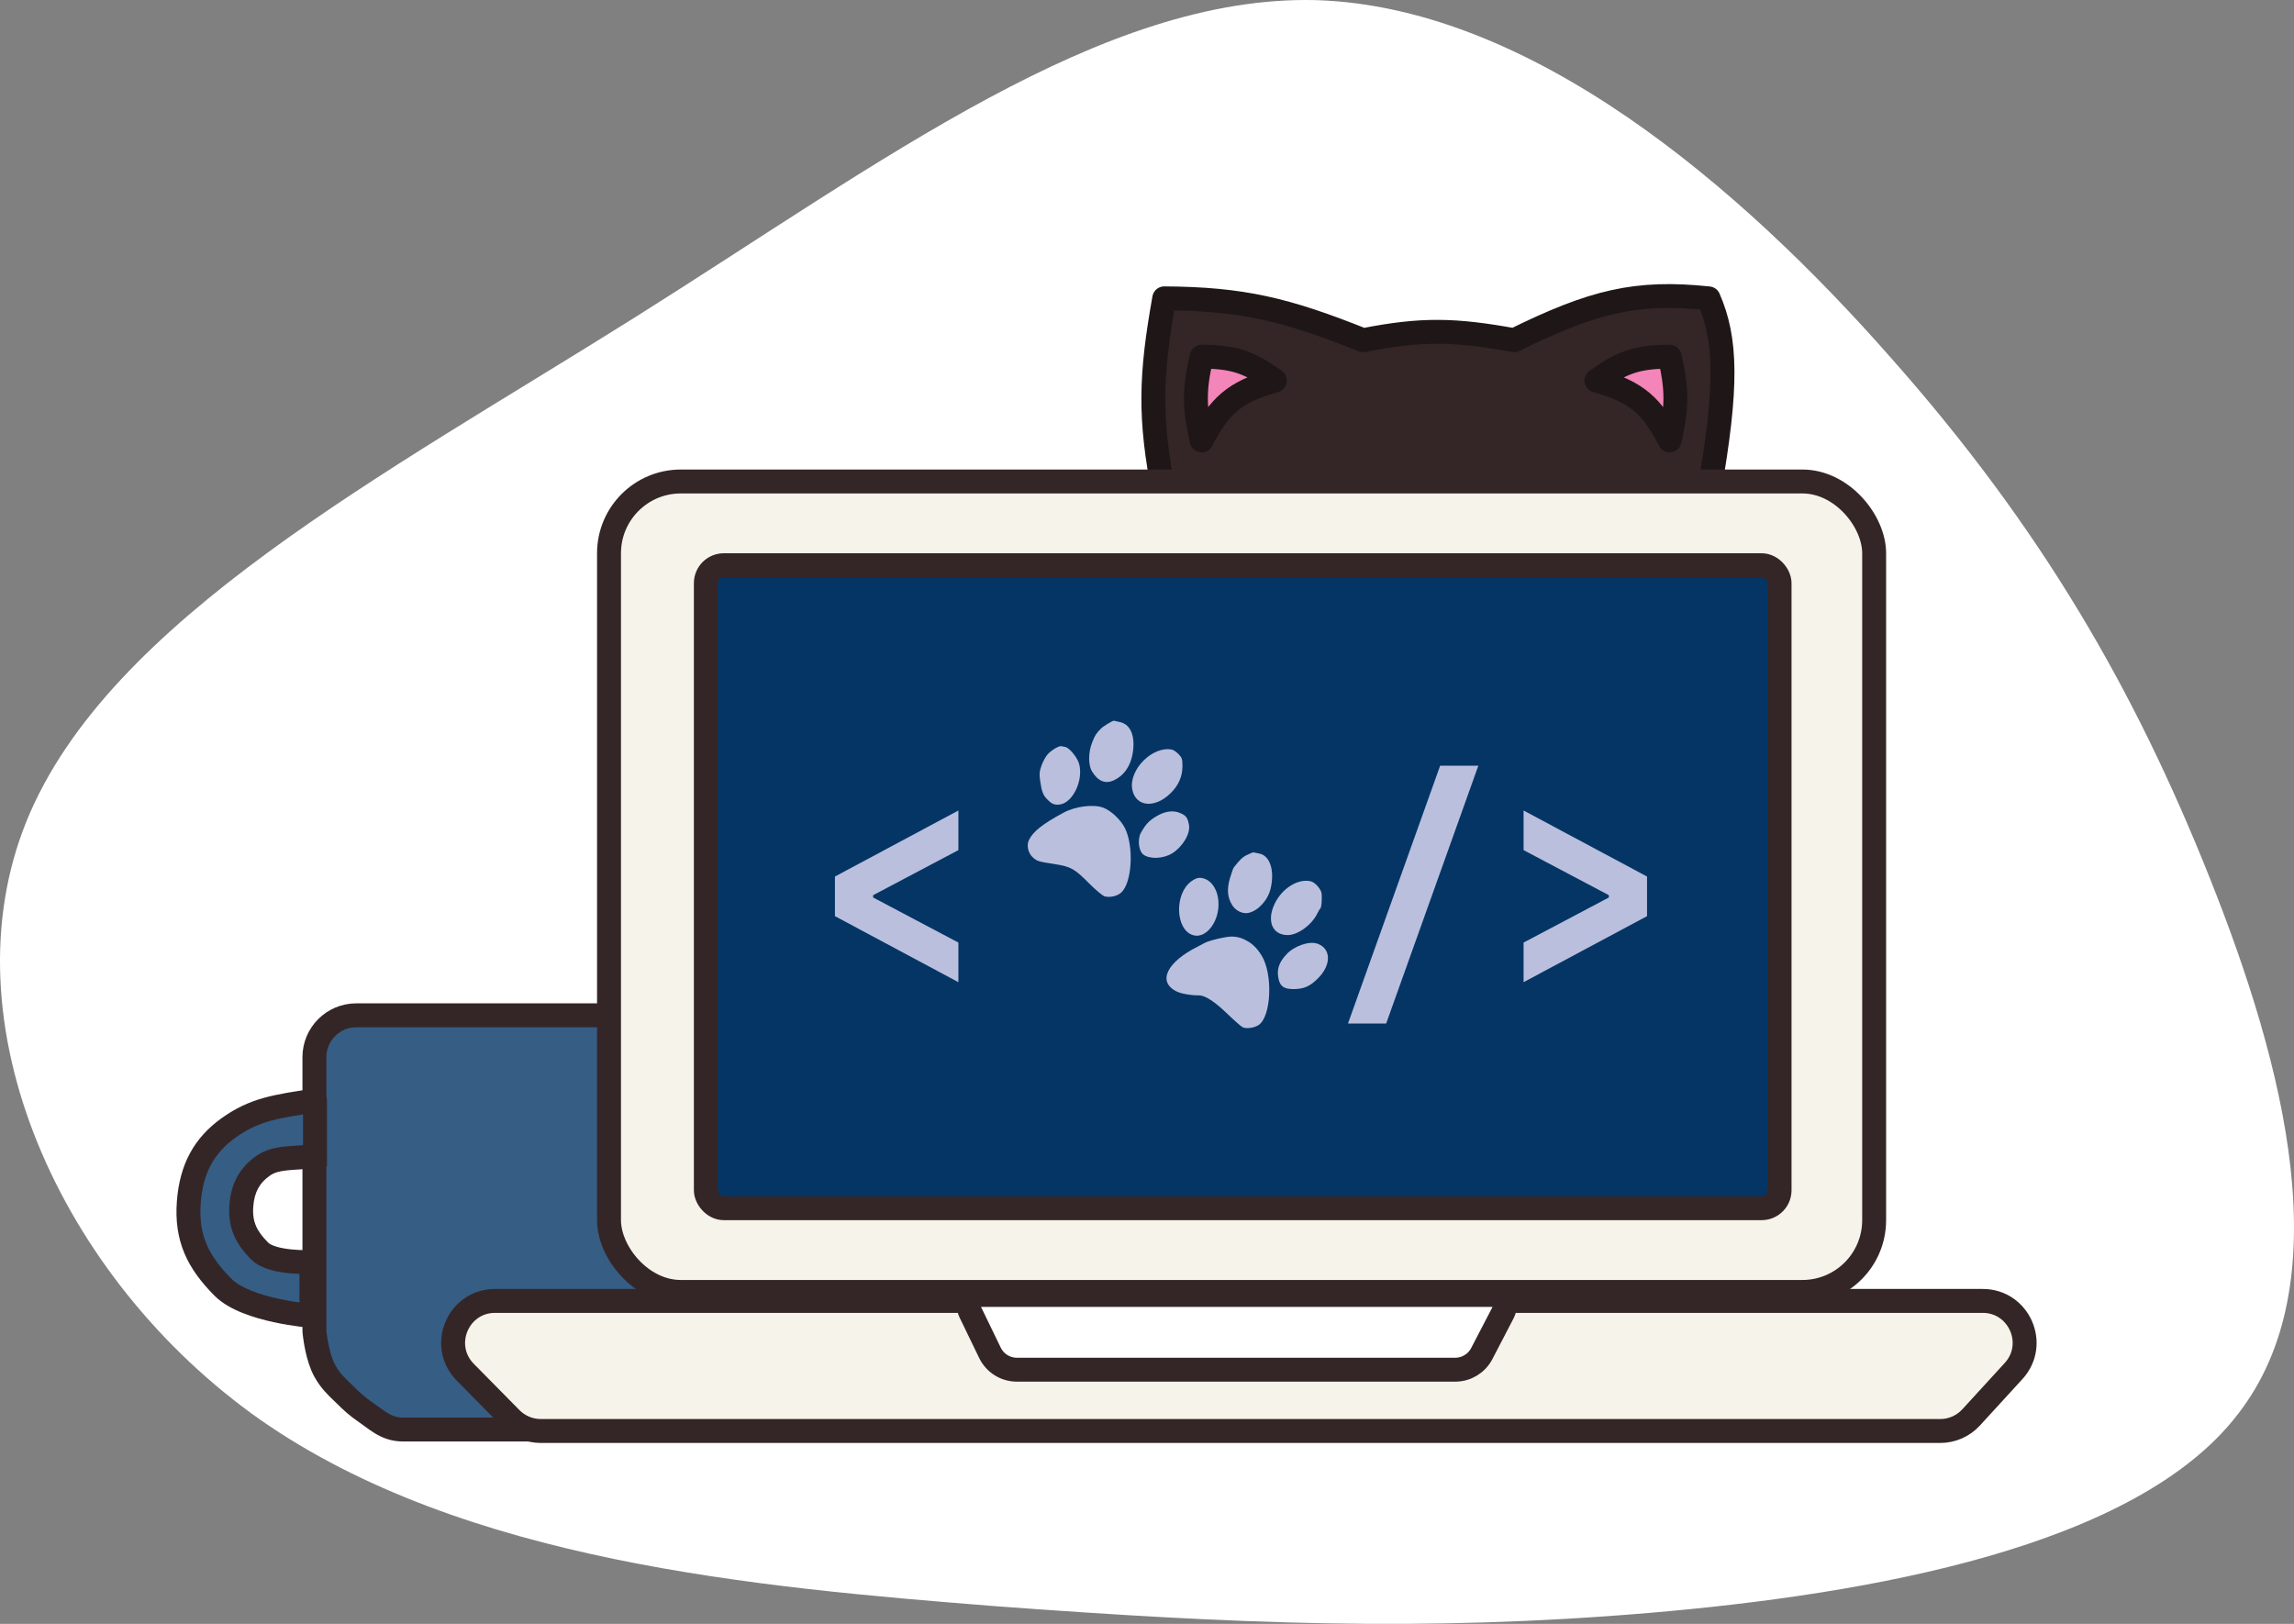 <svg width="767" height="543" viewBox="0 0 767 543" fill="none" xmlns="http://www.w3.org/2000/svg">
<rect x="0" y="0" width="767" height="543" fill="#808080" stroke="none"/>
<path d="M632.129 119.536C682.468 176.329 713.656 230.396 738.826 293.55C763.995 356.704 782.599 428.945 748.127 473.016C714.203 517.088 626.111 532.99 551.15 539.351C475.642 545.711 412.718 542.985 332.833 537.079C252.4 530.718 155.005 522.085 87.158 474.834C19.857 427.582 -18.444 341.711 8.914 274.467C36.272 207.224 128.742 158.61 211.91 106.36C295.079 54.11 368.398 -1.774 440.076 0.043C511.754 2.315 581.791 62.288 632.129 119.536Z" fill="white"/>
<path d="M389.263 99.768C384.704 125.347 384.127 139.689 389.263 165.268H571.263C577.763 128.768 577.166 113.358 571.263 99.768C546.999 97.229 532.701 100.758 506.263 113.768C486.541 110.2 475.485 109.859 455.763 113.768C429.803 103.384 415.243 99.929 389.263 99.768Z" fill="#342627" stroke="#1F1717" stroke-width="8" stroke-linejoin="round"/>
<path d="M401.763 147.268C399.264 136.334 399.159 130.2 401.763 119.268C413.326 119.251 418.322 121.583 426.263 127.268C412.397 131.112 407.608 136.021 401.763 147.268Z" fill="#F485B8" stroke="#1F1717" stroke-width="8" stroke-linejoin="round"/>
<path d="M558.263 147.268C560.762 136.334 560.866 130.2 558.263 119.268C546.699 119.251 541.703 121.583 533.763 127.268C547.628 131.112 552.417 136.021 558.263 147.268Z" fill="#F485B8" stroke="#1F1717" stroke-width="8" stroke-linejoin="round"/>
<path d="M205.124 339.5H119.124C111.392 339.5 105.124 345.768 105.124 353.5V444.511C105.124 444.963 105.145 445.448 105.206 445.959C105.318 446.89 105.593 448.931 106.103 451.22C106.596 453.432 107.381 456.22 108.635 458.456C110.411 461.623 112.262 463.403 114.208 465.274C114.573 465.625 114.942 465.979 115.314 466.346C117.759 468.761 119.34 470.235 122.368 472.303C123.047 472.767 123.67 473.227 124.334 473.717C124.479 473.824 124.625 473.932 124.775 474.042C125.574 474.63 126.459 475.27 127.398 475.841C129.352 477.029 131.669 478 134.624 478H205.145C212.888 478 219.124 471.721 219.124 464V353.5C219.124 345.768 212.856 339.5 205.124 339.5Z" fill="#365D84" stroke="#342627" stroke-width="8"/>
<path d="M74.624 430.5C66.143 422.008 62.234 413.969 63.124 402C63.947 390.935 68.124 383 76.624 377C85.058 371.046 92.016 369.97 105.312 368V386.5C98.138 387.552 92.527 386.627 87.976 389.808C83.389 393.014 81.135 397.253 80.691 403.164C80.211 409.559 82.32 413.853 86.896 418.39C91.13 422.587 104.124 422 104.124 422V440C104.124 440 82.469 438.356 74.624 430.5Z" fill="#365D84"/>
<path d="M63.124 402L59.135 401.703L63.124 402ZM74.624 430.5L71.794 433.327L71.794 433.327L74.624 430.5ZM104.124 440L103.821 443.989L108.124 444.315V440H104.124ZM105.312 368H109.312C109.312 366.837 108.806 365.731 107.925 364.971C107.045 364.212 105.877 363.873 104.726 364.043L105.312 368ZM76.624 377L78.931 380.268L78.931 380.268L76.624 377ZM80.691 403.164L76.702 402.865L76.702 402.865L80.691 403.164ZM86.896 418.39L89.713 415.55L89.713 415.55L86.896 418.39ZM104.124 422H108.124V417.815L103.943 418.004L104.124 422ZM105.312 386.5L105.893 390.458L109.312 389.956V386.5H105.312ZM87.976 389.808L90.267 393.087L90.267 393.087L87.976 389.808ZM59.135 401.703C58.651 408.218 59.465 413.869 61.674 419.108C63.867 424.309 67.333 428.86 71.794 433.327L77.454 427.673C73.434 423.647 70.705 419.934 69.046 415.999C67.403 412.104 66.707 407.751 67.113 402.297L59.135 401.703ZM71.794 433.327C74.302 435.838 77.691 437.66 81.052 439.01C84.463 440.381 88.138 441.38 91.465 442.104C94.804 442.832 97.875 443.3 100.108 443.588C101.227 443.732 102.142 443.831 102.783 443.894C103.104 443.926 103.357 443.949 103.532 443.965C103.62 443.972 103.689 443.978 103.738 443.982C103.762 443.984 103.781 443.985 103.795 443.986C103.802 443.987 103.808 443.987 103.812 443.988C103.814 443.988 103.816 443.988 103.818 443.988C103.818 443.988 103.819 443.988 103.82 443.988C103.82 443.988 103.821 443.989 104.124 440C104.427 436.011 104.427 436.012 104.428 436.012C104.428 436.012 104.428 436.012 104.428 436.012C104.429 436.012 104.429 436.012 104.428 436.012C104.427 436.012 104.425 436.011 104.422 436.011C104.415 436.011 104.403 436.01 104.386 436.008C104.352 436.005 104.298 436.001 104.225 435.995C104.08 435.982 103.86 435.962 103.573 435.934C103 435.877 102.162 435.786 101.128 435.653C99.056 435.386 96.222 434.953 93.168 434.288C90.1 433.619 86.89 432.734 84.034 431.587C81.128 430.419 78.869 429.09 77.454 427.673L71.794 433.327ZM104.726 364.043C91.507 366.001 83.63 367.158 74.317 373.732L78.931 380.268C86.487 374.934 92.525 373.938 105.899 371.957L104.726 364.043ZM74.317 373.732C64.734 380.496 60.037 389.582 59.135 401.703L67.113 402.297C67.857 392.288 71.513 385.504 78.931 380.268L74.317 373.732ZM76.702 402.865C76.422 406.598 76.89 409.925 78.217 413.041C79.528 416.117 81.572 418.744 84.08 421.231L89.713 415.55C87.645 413.5 86.346 411.711 85.578 409.906C84.826 408.142 84.48 406.125 84.68 403.464L76.702 402.865ZM84.08 421.231C85.829 422.965 88.178 423.953 90.242 424.561C92.383 425.193 94.673 425.547 96.7 425.749C98.744 425.954 100.628 426.015 101.995 426.026C102.682 426.032 103.246 426.025 103.644 426.016C103.843 426.012 104.001 426.007 104.113 426.003C104.169 426.001 104.214 426 104.246 425.998C104.262 425.998 104.275 425.997 104.285 425.997C104.289 425.997 104.294 425.996 104.297 425.996C104.299 425.996 104.3 425.996 104.301 425.996C104.302 425.996 104.303 425.996 104.303 425.996C104.304 425.996 104.305 425.996 104.124 422C103.943 418.004 103.944 418.004 103.945 418.004C103.945 418.004 103.945 418.004 103.945 418.004C103.946 418.004 103.946 418.004 103.946 418.004C103.947 418.004 103.946 418.004 103.945 418.004C103.942 418.004 103.936 418.004 103.928 418.005C103.91 418.005 103.881 418.007 103.841 418.008C103.76 418.011 103.635 418.014 103.471 418.018C103.142 418.025 102.658 418.031 102.06 418.026C100.858 418.017 99.23 417.962 97.496 417.789C95.744 417.614 93.993 417.327 92.506 416.889C90.943 416.427 90.08 415.914 89.713 415.55L84.08 421.231ZM104.732 382.542C103.091 382.783 101.515 382.914 99.941 383.023C98.418 383.128 96.773 383.219 95.247 383.377C92.137 383.7 88.789 384.36 85.684 386.53L90.267 393.087C91.713 392.076 93.446 391.607 96.073 391.335C97.416 391.195 98.803 391.121 100.492 391.004C102.13 390.891 103.947 390.743 105.893 390.458L104.732 382.542ZM85.684 386.53C80.013 390.493 77.227 395.883 76.702 402.865L84.68 403.464C85.043 398.623 86.765 395.535 90.267 393.087L85.684 386.53ZM100.124 422V440H108.124V422H100.124ZM101.312 368V386.5H109.312V368H101.312Z" fill="#342627"/>
<rect x="203.624" y="161" width="423" height="271" rx="24" fill="#F5F3EA" stroke="#342627" stroke-width="8"/>
<rect x="236" y="189" width="359" height="215" rx="6" fill="#043565" stroke="#342627" stroke-width="8"/>
<path d="M279.16 306.344V293.096L320.44 271.016V284.264L291.928 299.336V300.104L320.44 315.176V328.424L279.16 306.344ZM450.696 342.248L481.512 256.04H494.28L463.464 342.248H450.696ZM509.41 315.176L537.922 300.104V299.336L509.41 284.264V271.016L550.69 293.096V306.344L509.41 328.424V315.176Z" fill="#BABFDE"/>
<path d="M374.293 241.409C377.596 242.035 379.292 245.253 378.935 250.081C378.533 255.311 376.301 259.066 372.463 260.898C369.606 262.239 367.151 261.256 365.143 257.993C363.804 255.892 363.849 251.511 365.188 248.204C366.125 245.835 366.482 245.253 368.133 243.6C368.937 242.795 372.106 240.873 372.463 241.007C372.552 241.052 373.355 241.23 374.293 241.409Z" fill="#BABFDE"/>
<path d="M356.172 249.768C357.555 250.036 360.233 253.299 360.813 255.445C362.242 260.764 358.894 268.095 354.654 268.944C352.824 269.302 351.753 268.944 350.28 267.424C348.763 265.949 348.316 264.742 347.781 261.166C347.468 258.842 347.513 257.948 348.227 255.981C348.673 254.685 349.611 252.986 350.28 252.226C351.441 250.93 353.985 249.366 354.833 249.5C355.011 249.544 355.636 249.679 356.172 249.768Z" fill="#BABFDE"/>
<path d="M391.834 250.662C392.369 250.751 393.351 251.466 394.065 252.181C395.226 253.388 395.36 253.835 395.36 256.294C395.315 259.646 394.065 262.596 391.432 265.189C386.165 270.419 379.693 269.838 378.578 263.982C377.328 257.411 385.362 249.321 391.834 250.662Z" fill="#BABFDE"/>
<path d="M368.847 270.061C371.481 271.045 374.739 274.129 376.123 276.9C379.202 283.114 378.488 295.317 374.828 298.49C373.534 299.652 371.124 300.189 369.383 299.742C368.758 299.608 366.437 297.686 364.295 295.54C359.341 290.534 358.135 289.819 352.824 288.969C347.022 288.075 346.843 287.986 345.415 286.779C343.764 285.349 343.139 282.667 344.031 280.879C345.46 277.973 348.673 275.47 355.636 271.715C359.608 269.614 365.589 268.855 368.847 270.061Z" fill="#BABFDE"/>
<path d="M394.556 271.849C396.565 272.699 397.1 273.414 397.547 275.872C398.038 278.733 395.494 283.069 391.967 285.304C389.022 287.181 384.424 287.36 382.282 285.751C380.675 284.544 380.274 280.566 381.479 278.42C383.085 275.604 384.157 274.487 386.388 273.101C389.334 271.268 392.191 270.821 394.556 271.849Z" fill="#BABFDE"/>
<path d="M421.018 285.406C424.588 286.076 426.24 291.038 424.856 297.027C423.964 300.961 420.705 304.537 417.447 305.252C415.528 305.699 413.118 304.537 411.957 302.615C410.395 300.067 410.172 297.43 411.198 293.764C411.734 291.976 412.314 290.323 412.493 290.099C414.501 287.506 415.439 286.568 417.001 285.853C417.983 285.361 418.92 285.003 419.054 285.003C419.188 285.048 420.08 285.227 421.018 285.406Z" fill="#BABFDE"/>
<path d="M403.03 293.943C405.351 294.882 407.092 297.743 407.36 301.14C407.985 307.889 403.298 314.147 398.79 312.672C392.943 310.75 392.631 298.815 398.299 294.703C400.129 293.407 401.2 293.228 403.03 293.943Z" fill="#BABFDE"/>
<path d="M438.157 294.659C439.719 294.971 441.862 297.475 441.906 298.994C442.04 301.095 441.817 303.464 441.46 303.732C441.326 303.867 440.79 304.716 440.344 305.655C438.425 309.409 433.872 312.672 430.525 312.672C425.392 312.672 423.428 307.934 426.195 302.168C428.65 297.072 433.872 293.765 438.157 294.659Z" fill="#BABFDE"/>
<path d="M415.885 314.058C418.474 315.265 420.17 316.829 421.821 319.511C425.704 325.814 425.035 340.117 420.75 342.799C419.232 343.738 416.599 344.096 415.439 343.47C414.858 343.157 412.493 341.056 410.172 338.821C406.155 334.932 402.897 332.831 400.933 332.831C398.255 332.876 394.729 332.25 393.256 331.446C386.918 328.227 390.176 321.612 400.576 316.471C401.29 316.069 402.227 315.622 402.584 315.399C403.968 314.549 409.592 313.208 411.734 313.164C413.118 313.164 414.724 313.477 415.885 314.058Z" fill="#BABFDE"/>
<path d="M440.433 315.533C445.075 317.142 445.209 322.596 440.701 327.11C438.023 329.792 436.015 330.686 432.622 330.731C429.052 330.776 427.713 329.658 427.311 326.261C426.999 323.713 427.847 321.568 430.168 319.064C432.712 316.338 437.666 314.594 440.433 315.533Z" fill="#BABFDE"/>
<path d="M662.911 435H165.526C153.101 435 146.833 449.981 155.557 458.829L170.838 474.329C173.469 476.998 177.06 478.5 180.808 478.5H648.721C652.649 478.5 656.395 476.85 659.047 473.954L673.237 458.454C681.46 449.472 675.089 435 662.911 435Z" fill="#F5F3EA" stroke="#342627" stroke-width="8"/>
<path d="M330.994 452.357L324.404 438.743C323.118 436.087 325.053 433 328.004 433H499.037C502.038 433 503.97 436.182 502.586 438.845L495.43 452.612C493.709 455.923 490.288 458 486.557 458H339.995C336.161 458 332.665 455.808 330.994 452.357Z" fill="white" stroke="#342627" stroke-width="8"/>
</svg>
